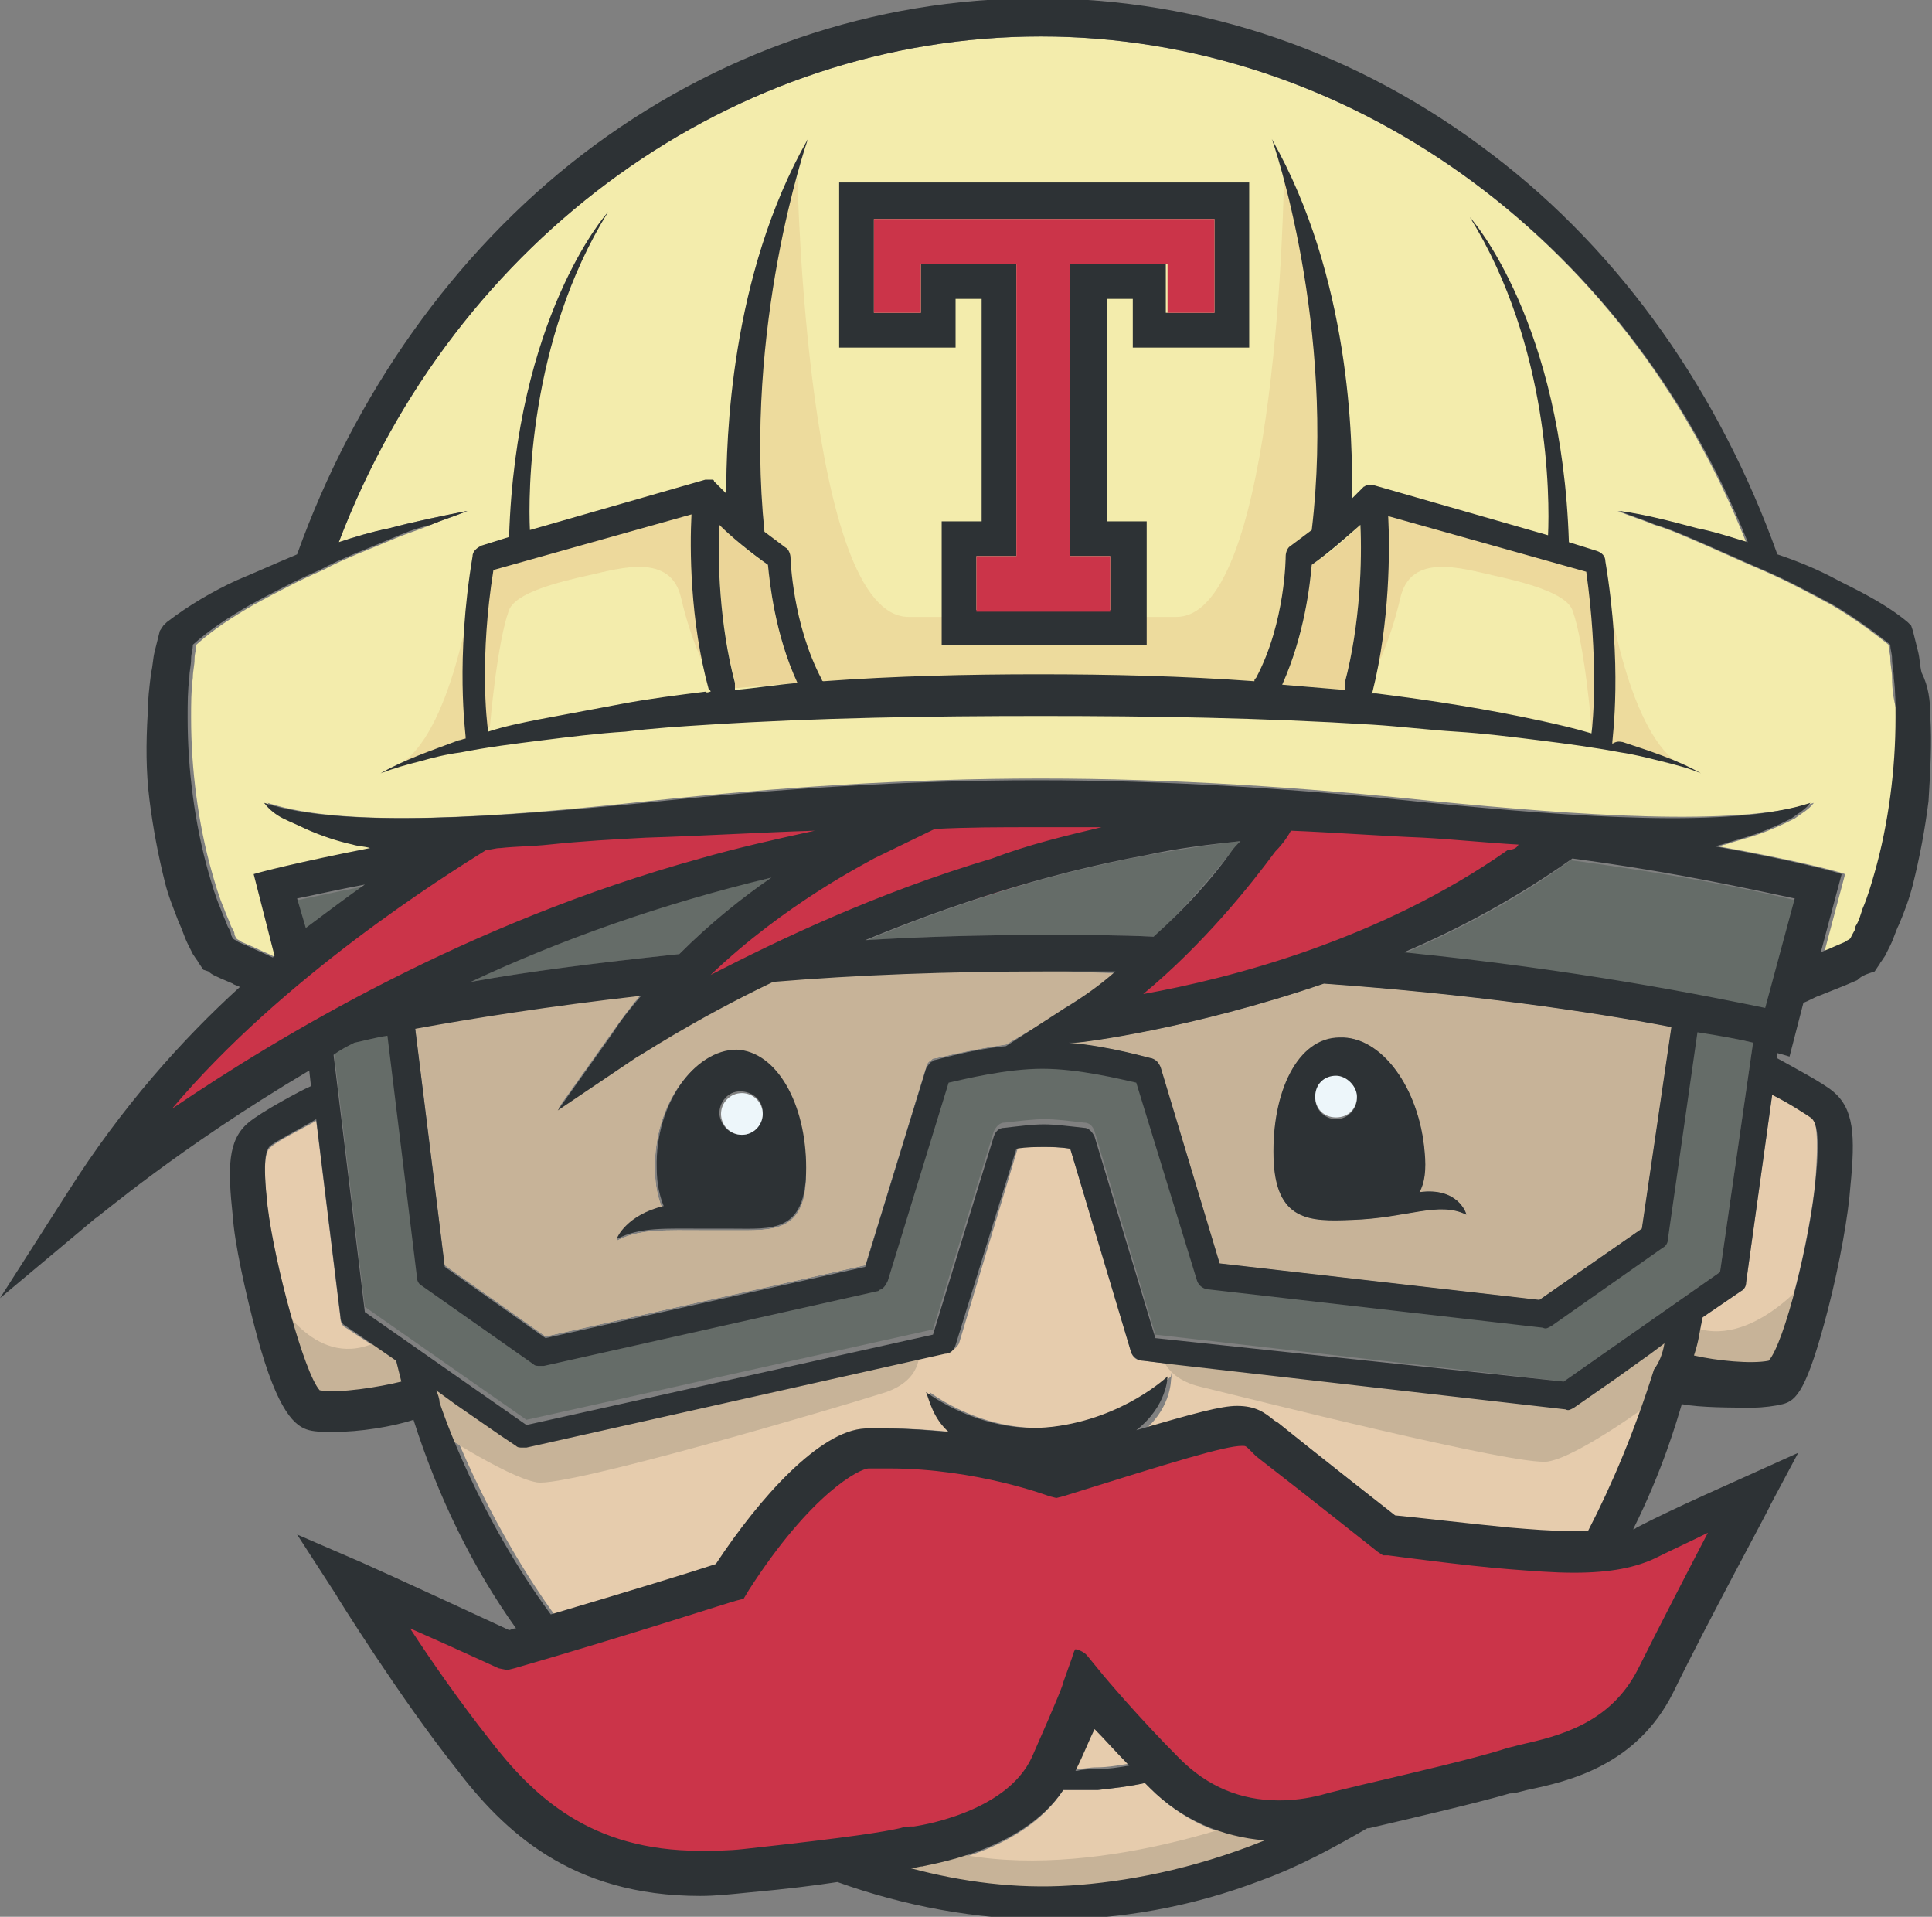 <?xml version="1.0" encoding="utf-8"?>
<!-- Generator: Adobe Illustrator 19.1.0, SVG Export Plug-In . SVG Version: 6.00 Build 0)  -->
<svg version="1.1" id="TravisCI" xmlns="http://www.w3.org/2000/svg" xmlns:xlink="http://www.w3.org/1999/xlink" x="0px" y="0px"
	 viewBox="0 0 111.2 110.3" style="enable-background:new 0 0 111.2 110.3;" xml:space="preserve">
<rect x="0" y="0" width="111.2" height="110.3" fill="#808080" stroke="none"/>
<style type="text/css">
	.st0{fill:#CB3449;}
	.st1{fill:#F3ECAC;}
	.st2{fill:#E6CCAD;}
	.st3{fill:#656C68;}
	.st4{fill:#E4C9A1;}
	.st5{fill:#C7B398;}
	.st6{fill:#EBD598;}
	.st7{fill:#2D3235;}
	.st8{fill:#EDF6FA;}
	.st9{opacity:0.8;}
	.st10{opacity:0.75;fill:#EBD598;}
</style>
<g>
	<g>
		<path class="st0" d="M26.6,48.1c0,0-17.3,12.2-18,16.8l1.3-0.3c0,0,20.7-13.7,37.1-15.4l0.4-2.1L26.6,48.1z"/>
		<path class="st0" d="M53.7,46.4l-13.6,9.7l0.7,0.6C41.4,56.2,65,49,65,49l5-3.1C66.7,46.3,53.7,46.4,53.7,46.4z"/>
		<path class="st0" d="M65.6,58.1c9.7,0,24.2-9.5,24.2-9.5L85,47.7c-0.2,0.2-7.6-0.3-7.6-0.3l-3.5-1L65.7,56L65,57.6
			C65.6,57.4,65.6,58.1,65.6,58.1z"/>
	</g>
	<path class="st0" d="M97.1,88.3l-3,0.8l-13.8-0.3l-8.6-6.7l-10.4,2.6l-12.1-1l-6.8,7.4l-12.7,3.8l-6.3-2c-0.2-0.2-0.3-0.3-0.3-0.3
		l2.8,7c0,0,6.4,6.9,10,7.7c3.6,0.8,10.1-0.1,15-0.8c4.9-0.8,8.8-2.5,10.3-5.3c1.6-2.8,1.8-3.7,1.8-3.7s4.6,6.6,8.6,7.3
		c4,0.8,15.9-3.3,15.9-3.3s7.3-2,8.5-4.5c1.3-2.5,4.6-10.7,4.6-10.7L97.1,88.3z M24.7,94c-0.1,0-0.1-0.1-0.2-0.1
		c-0.5-0.4-0.9-0.7-1.1-1L24.7,94z"/>
	<g>
		<path class="st1" d="M108.9,39c0-0.4-0.1-0.7-0.1-1.1c0-0.3-0.1-0.5-0.1-0.8c-1-0.8-2.1-1.6-3.3-2.3c-1.3-0.7-2.6-1.4-4-2
			c-1.4-0.6-2.7-1.2-4.1-1.8c-0.7-0.3-1.4-0.6-2.1-0.8c-0.7-0.3-1.4-0.5-2.1-0.8c1.5,0.2,3,0.6,4.5,1c1,0.2,1.9,0.5,2.9,0.8
			C93.5,13.5,77.4,2.1,59.9,2.1c-17.6,0-33.7,11.5-40.4,29.1c0.9-0.3,1.9-0.6,2.9-0.8c1.5-0.4,3-0.7,4.5-1c-0.7,0.3-1.4,0.5-2.1,0.8
			c-0.7,0.3-1.4,0.5-2.1,0.8c-1.4,0.6-2.8,1.1-4.1,1.8c-1.4,0.6-2.7,1.3-4,2c-1.2,0.7-2.3,1.4-3.3,2.3c0,0.3-0.1,0.5-0.1,0.8
			c0,0.4-0.1,0.7-0.1,1.1c-0.1,0.7-0.1,1.5-0.1,2.3c0,1.5,0.1,3,0.3,4.5c0.2,1.5,0.5,3,0.9,4.4c0.2,0.7,0.4,1.4,0.7,2.1
			c0.1,0.3,0.3,0.7,0.4,1c0.1,0.2,0.2,0.3,0.2,0.5l0.1,0.2c0.1,0.1,0.2,0.1,0.3,0.2l0.7,0.3c0.4,0.2,0.9,0.4,1.3,0.6
			c0,0,0,0,0.1-0.1l-1.2-4.7c0.3-0.1,2.6-0.7,6.7-1.5c-0.3-0.1-0.7-0.1-1-0.2c-0.9-0.2-1.8-0.5-2.7-0.9c-0.4-0.2-0.9-0.4-1.3-0.6
			c-0.4-0.2-0.8-0.5-1.1-0.9c4.5,1.5,13.7,0.8,21.9-0.1c7.5-0.8,15-1.3,22.6-1.3c7.6,0,15.1,0.5,22.6,1.3c8.2,0.8,17.4,1.5,21.9,0.1
			c-0.3,0.4-0.7,0.6-1.1,0.9c-0.4,0.2-0.8,0.4-1.3,0.6c-0.9,0.4-1.8,0.6-2.7,0.9c-0.1,0-0.3,0.1-0.4,0.1c4.5,0.8,7.1,1.5,7.3,1.6
			l-1.2,4.5c0.2-0.1,0.5-0.2,0.7-0.3l0.7-0.3c0.1-0.1,0.2-0.1,0.3-0.2l0.1-0.2c0.1-0.2,0.2-0.3,0.2-0.5c0.2-0.3,0.3-0.7,0.4-1
			c0.3-0.7,0.5-1.4,0.7-2.1c0.4-1.4,0.7-2.9,0.9-4.4c0.2-1.5,0.3-3,0.3-4.5C109,40.5,108.9,39.7,108.9,39z"/>
		<path class="st2" d="M64.9,101.5c-0.6,0.1-1.2,0.2-1.8,0.2c-0.4,0-0.8,0.1-1.1,0.1l-0.1,0c0.5-1,0.8-1.8,1.1-2.4
			C63.5,100,64.2,100.7,64.9,101.5z"/>
		<path class="st2" d="M66.2,102.9c1.8,1.8,4.1,2.9,6.6,3c-4.2,1.7-8.2,2.4-11.2,2.6c-3,0.2-6.1-0.2-9.2-1c0.3,0,0.4-0.1,0.7-0.1
			c0.2,0,5.7-0.7,8.1-4.4l0.2,0l0.6,0c0.4,0,0.8,0,1.2,0c0.9-0.1,1.8-0.2,2.7-0.4C66,102.7,66.1,102.8,66.2,102.9z"/>
		<path class="st3" d="M71.4,48.4c-0.2,0.2-0.4,0.5-0.6,0.7c-1.1,1.4-2.6,3.1-4.3,4.8c-2.1-0.1-4.2-0.1-6.3-0.1
			c-3.6,0-7,0.1-10.3,0.3c4.6-1.9,10.2-3.8,16.2-4.9C67.8,48.9,69.6,48.6,71.4,48.4z"/>
		<path class="st3" d="M44.4,50.5c-1.6,1.2-3.5,2.6-5.3,4.4c-4.6,0.5-8.7,1-12,1.6C32.2,54.1,38,51.9,44.4,50.5z"/>
		<path class="st3" d="M100.9,60L99,73.2l-9,6.3l-23.5-2.7l-3.5-11.7c-0.1-0.3-0.3-0.5-0.6-0.5c-0.9-0.1-1.6-0.2-2.3-0.2
			c-0.6,0-1.4,0.1-2.3,0.2c-0.3,0-0.5,0.3-0.6,0.5l-3.5,11.4l-23.4,5.2l-9.3-6.5l-1.8-14.8c0.4-0.2,0.8-0.4,1.2-0.7
			c0.6-0.1,1.2-0.3,1.9-0.4l1.7,13.9c0,0.2,0.1,0.4,0.3,0.5l6.4,4.5c0.1,0.1,0.3,0.1,0.4,0.1c0.1,0,0.1,0,0.2,0l19.2-4.3
			c0.1,0,0.1,0,0.2-0.1c0.2-0.1,0.3-0.3,0.4-0.5l3.5-11.4c0.9-0.2,3.3-0.8,5.4-0.8c2.1,0,4.5,0.6,5.4,0.8l3.5,11.4
			c0.1,0.3,0.3,0.5,0.7,0.5l19.2,2.2c0.2,0,0.4,0,0.5-0.1l6.4-4.5c0.2-0.1,0.3-0.3,0.3-0.5l1.7-11.9C99,59.6,100,59.8,100.9,60z"/>
		<path class="st3" d="M103.3,51.8l-1.7,6.3c-3.4-0.7-10.8-2.2-20.9-3.2c3.3-1.4,6.7-3.2,9.7-5.4C96.4,50.3,100.9,51.2,103.3,51.8z"
			/>
		<g>
			<path class="st4" d="M35.5,71.4c1.3-0.7,2.8-0.6,5.1-0.6c0.2,0,0.5,0,0.8,0c0.2,0,0.5,0,0.7,0c2.4,0,4.4,0.2,4.3-3.5
				c0-3.7-1.7-6.8-4.1-6.8c-2.4,0-4.7,3.1-4.6,6.8c0,1,0.2,1.7,0.4,2.2C36.1,70,35.5,71.3,35.5,71.4z M64.2,56
				c-0.9,0.7-1.9,1.5-2.9,2.1l-3.4,2c-2.1,0.3-4,0.8-4.1,0.8c-0.1,0-0.1,0-0.2,0.1c-0.2,0.1-0.3,0.3-0.3,0.4l-3.5,11.4l-18.4,4.1
				l-5.8-4.1l-1.7-13.7c3.3-0.6,7.7-1.3,13-1.9c-0.6,0.7-1.1,1.4-1.6,2.1l-3.2,4.5l4.6-3.1c0.1,0,3-2,7.8-4.3
				c4.8-0.4,10-0.6,15.7-0.6C61.5,55.9,62.9,56,64.2,56z"/>
			<path class="st4" d="M84.4,69.9c0-0.1-0.5-1.6-2.7-1.3c0.3-0.6,0.4-1.3,0.3-2.3c-0.3-3.7-2.5-6.7-4.9-6.6
				c-2.4,0.1-3.9,3.2-3.8,6.9c0.1,3.7,2.1,3.7,4.5,3.6C81,70.1,82.8,69.1,84.4,69.9z M96.2,59.1l-1.7,11.6l-5.9,4.1l-18.4-2.1
				l-3.4-11.3c-0.1-0.3-0.3-0.4-0.5-0.5c-0.1,0-2.4-0.7-4.8-0.9l0.4,0c0.4,0,6.7-0.8,14.3-3.4C84.6,57.2,91.5,58.2,96.2,59.1z"/>
		</g>
		<g>
			<path class="st5" d="M35.5,71.4c1.3-0.7,2.8-0.6,5.1-0.6c0.2,0,0.5,0,0.8,0c0.2,0,0.5,0,0.7,0c2.4,0,4.4,0.2,4.3-3.5
				c0-3.7-1.7-6.8-4.1-6.8c-2.4,0-4.7,3.1-4.6,6.8c0,1,0.2,1.7,0.4,2.2C36.1,70,35.5,71.3,35.5,71.4z M64.2,56
				c-0.9,0.7-1.9,1.5-2.9,2.1l-3.4,2c-2.1,0.3-4,0.8-4.1,0.8c-0.1,0-0.1,0-0.2,0.1c-0.2,0.1-0.3,0.3-0.3,0.4l-3.5,11.4l-18.4,4.1
				l-5.8-4.1l-1.7-13.7c3.3-0.6,7.7-1.3,13-1.9c-0.6,0.7-1.1,1.4-1.6,2.1l-3.2,4.5l4.6-3.1c0.1,0,3-2,7.8-4.3
				c4.8-0.4,10-0.6,15.7-0.6C61.5,55.9,62.9,56,64.2,56z"/>
			<path class="st5" d="M84.4,69.9c0-0.1-0.5-1.6-2.7-1.3c0.3-0.6,0.4-1.3,0.3-2.3c-0.3-3.7-2.5-6.7-4.9-6.6
				c-2.4,0.1-3.9,3.2-3.8,6.9c0.1,3.7,2.1,3.7,4.5,3.6C81,70.1,82.8,69.1,84.4,69.9z M96.2,59.1l-1.7,11.6l-5.9,4.1l-18.4-2.1
				l-3.4-11.3c-0.1-0.3-0.3-0.4-0.5-0.5c-0.1,0-2.4-0.7-4.8-0.9l0.4,0c0.4,0,6.7-0.8,14.3-3.4C84.6,57.2,91.5,58.2,96.2,59.1z"/>
		</g>
		<path class="st2" d="M104.2,64.2c0.3,0.2,0.5,0.8,0.3,3.6c-0.3,3.4-1.8,9.5-2.7,10.5c-1,0.2-3.1,0-4.3-0.3
			c0.2-0.9,0.3-1.3,0.5-2.2l2.2-1.5c0.2-0.1,0.3-0.3,0.3-0.5l1.5-10.8C103,63.4,103.9,64,104.2,64.2z"/>
		<path class="st2" d="M22.8,78.3c0.1,0.4,0.2,0.8,0.3,1.2c-1.2,0.3-3.6,0.7-4.7,0.5c-0.9-0.9-2.6-7.2-3-10.5
			c-0.3-2.7-0.1-3.3,0.2-3.5c0.3-0.3,1.5-0.9,2.6-1.5l1.4,11.4c0,0.2,0.1,0.4,0.3,0.5L22.8,78.3z"/>
		<path class="st2" d="M67.5,78.5l-0.1,0.7c0,0-2.5,2.4-6.6,2.9c-4.1,0.5-7.3-2-7.3-2c0.1,0.4,0.3,1.4,1.3,2.3
			c-1.1-0.1-2.3-0.2-3.5-0.2c-0.4,0-0.9,0-1.3,0c-2.5,0.1-6.1,3.9-8.6,7.8c-1.2,0.4-5.1,1.6-9.5,2.9c-4.1-5.7-6.2-11.6-6.4-12.2l0,0
			c-0.1-0.2-0.2-0.5-0.2-0.7l1.1,0.7v0l2.6,1.8l0.9,0.6c0.1,0.1,0.3,0.1,0.4,0.1c0.1,0,0.1,0,0.2,0l24.1-5.4
			c0.3-0.1,0.5-0.3,0.6-0.5l3.4-11.3C59.1,66,59.6,66,60,66c0.4,0,1,0,1.6,0.1l3.5,11.7c0.1,0.3,0.3,0.5,0.7,0.5L67.5,78.5z"/>
		<path class="st2" d="M95,77.9l0.8-0.5c-0.1,0.5-0.3,1.1-0.4,1.6c-1.1,3.5-2.4,6.5-3.8,9.3c-0.3,0-0.6,0-1,0
			c-1.1,0-2.2-0.1-3.5-0.2c-2.2-0.2-5.6-0.6-6.6-0.7c-0.9-0.7-4.1-3.3-6.7-5.3c-0.1-0.1-0.2-0.2-0.3-0.2c-0.5-0.4-1-0.8-2.1-0.8
			c-1,0-2.4,0.4-5.8,1.4c1.8-1.3,1.8-3.1,1.8-3.1l0.1-0.7l22.7,2.6c0.2,0,0.4,0,0.5-0.1l2.3-1.6L95,77.9z"/>
		<path class="st6" d="M78.3,30.2c0.1,2,0,5.7-0.9,9.1c0,0.1,0,0.3,0,0.4c-1.2-0.1-2.4-0.2-3.6-0.3c1.3-2.8,1.6-5.8,1.7-6.9
			C76.6,31.8,77.6,30.9,78.3,30.2z"/>
		<path class="st6" d="M44.2,32.5c0.1,1.1,0.4,4,1.7,6.8c-1.2,0.1-2.4,0.2-3.6,0.3c0-0.1,0-0.3,0-0.4c-0.9-3.4-1-7.1-0.9-9.1
			C42.1,30.9,43.1,31.8,44.2,32.5z"/>
		<path class="st7" d="M84.4,69.9c-1.6-0.8-3.4,0.2-6.6,0.3c-2.4,0.1-4.4,0.1-4.5-3.6c-0.1-3.8,1.4-6.9,3.8-6.9
			c2.4-0.1,4.6,2.9,4.9,6.6c0.1,1,0,1.8-0.3,2.3C83.9,68.3,84.4,69.8,84.4,69.9z M76.9,64.4c0.7,0,1.2-0.6,1.2-1.2
			c0-0.7-0.6-1.2-1.2-1.2c-0.7,0-1.2,0.6-1.2,1.2C75.7,63.8,76.2,64.4,76.9,64.4z"/>
		<path class="st8" d="M78.1,63.1c0,0.7-0.5,1.2-1.2,1.2c-0.7,0-1.2-0.5-1.2-1.2c0-0.7,0.5-1.2,1.2-1.2
			C77.5,61.9,78.1,62.5,78.1,63.1z"/>
		<path class="st7" d="M46.4,67.2c0,3.8-2,3.5-4.3,3.5c-0.2,0-0.5,0-0.7,0c-0.3,0-0.5,0-0.8,0c-2.3,0-3.8-0.1-5.1,0.6
			c0-0.1,0.6-1.4,2.7-1.9c-0.2-0.5-0.4-1.2-0.4-2.2c-0.1-3.7,2.2-6.8,4.6-6.8C44.7,60.5,46.4,63.5,46.4,67.2z M42.7,65.3
			c0.7,0,1.2-0.6,1.2-1.3c0-0.7-0.6-1.2-1.3-1.2c-0.7,0-1.2,0.6-1.2,1.3C41.5,64.8,42,65.3,42.7,65.3z"/>
		<circle class="st8" cx="42.7" cy="64.1" r="1.2"/>
		<g class="st9">
			<path class="st6" d="M28.2,41.8c0,0,0.4-4.8,1.1-6.7c0.4-1,2.8-1.6,4.6-2c1.8-0.4,4.7-1.3,5.3,1.3c0.6,2.6,1.5,4.4,2.1,5.3
				l-0.8-10.5l-12.5,3l-0.8,9.3l0.4,0.7L28.2,41.8"/>
			<path class="st6" d="M91.6,41.8c0,0-0.4-4.8-1.1-6.7c-0.4-1-2.8-1.6-4.6-2c-1.8-0.4-4.7-1.3-5.3,1.3c-0.6,2.6-1.5,4.4-2.1,5.3
				l0.8-10.5l12.5,3l0.8,9.3l-0.4,0.7L91.6,41.8"/>
		</g>
		<path class="st10" d="M73.9,10.2c0,0-0.3,25.3-6.2,25.3c-5.9,0-7.1,0-7.1,0h-1.2c0,0-1.2,0-7.1,0s-6.4-25.3-6.4-25.3L43,18.8
			l0,11.8l2.1,1.6l0.9,5.1l1.3,2.9l25.3,0l1.2-2.1l1-3.6l0.1-2.2l2.8-8L73.9,10.2z"/>
		<path class="st10" d="M92.5,33.8c0,0,1.2,8.7,4.4,10.3c3.2,1.6,0,0,0,0l-4.5-1.4L92.5,33.8z"/>
		<path class="st10" d="M27.2,33.8c0,0-1.2,8.7-4.4,10.3c-3.2,1.6,0,0,0,0l4.5-1.4L27.2,33.8z"/>
		<path class="st7" d="M93.4,42.7c1.5,0.5,3.1,1,4.5,1.8c-0.7-0.3-1.5-0.5-2.3-0.7c-0.8-0.2-1.6-0.4-2.3-0.5
			c-1.6-0.3-3.1-0.5-4.7-0.7c-1.6-0.2-3.2-0.4-4.8-0.5c-1.6-0.1-3.2-0.3-4.8-0.4c-6.4-0.4-12.7-0.5-19.1-0.5
			c-6.4,0-12.8,0.1-19.1,0.5c-1.6,0.1-3.2,0.2-4.8,0.4c-1.6,0.1-3.2,0.3-4.8,0.5c-1.6,0.2-3.2,0.4-4.7,0.7c-0.8,0.1-1.6,0.3-2.3,0.5
			c-0.8,0.2-1.5,0.4-2.3,0.7c1.4-0.8,2.9-1.3,4.5-1.9c0.1,0,0.3-0.1,0.4-0.1c0,0,0-0.1,0-0.1c0-0.2-0.6-4.4,0.4-10.4
			c0-0.3,0.3-0.5,0.5-0.6l1.6-0.5c0.4-12.6,5.5-18.5,5.7-18.7c-4.6,7.4-4.6,16.3-4.5,18.3l10.1-2.9c0,0,0,0,0,0c0,0,0.1,0,0.1,0
			c0,0,0,0,0,0c0.1,0,0.1,0,0.2,0c0,0,0,0,0,0c0,0,0.1,0,0.1,0c0,0,0,0,0,0c0,0,0.1,0,0.1,0.1c0,0,0,0,0,0c0,0,0,0,0,0c0,0,0,0,0,0
			c0,0,0.3,0.3,0.7,0.7C41.8,25.4,42,15.9,46.5,8c-0.1,0.3-3.7,10.8-2.5,22.6c0.4,0.3,0.8,0.6,1.2,0.9c0.2,0.1,0.3,0.4,0.3,0.6
			c0,0,0.1,3.8,1.8,7c0,0,0,0.1,0.1,0.1c4.1-0.3,8.3-0.4,12.4-0.4c4.1,0,8.3,0.1,12.4,0.4c0-0.1,0-0.1,0.1-0.2c1.7-3.2,1.7-7,1.7-7
			c0-0.2,0.1-0.5,0.3-0.6c0.4-0.3,0.8-0.6,1.2-0.9C76.9,18.8,73.3,8.2,73.2,8c4.5,7.9,4.7,17.4,4.6,20.7c0.4-0.4,0.7-0.7,0.7-0.7
			c0,0,0,0,0,0c0,0,0,0,0,0c0,0,0,0,0,0c0,0,0.1,0,0.1-0.1c0,0,0,0,0,0c0,0,0.1,0,0.1,0c0,0,0,0,0,0c0.1,0,0.1,0,0.2,0c0,0,0,0,0,0
			c0,0,0.1,0,0.1,0c0,0,0,0,0,0l10.1,2.9c0.1-2.1,0.1-10.9-4.5-18.3c0.2,0.2,5.3,6.1,5.7,18.7l1.6,0.5c0.3,0.1,0.5,0.3,0.5,0.6
			c1,6,0.4,10.2,0.4,10.4c0,0,0,0.1,0,0.1C93.1,42.6,93.3,42.7,93.4,42.7z M91.6,42.2c0.1-0.7,0.4-4.3-0.3-9.3l-11.4-3.2
			c0.1,1.9,0.1,6.1-0.9,10.1c0,0,0,0.1-0.1,0.1c0.1,0,0.2,0,0.3,0c3.2,0.4,6.4,0.9,9.6,1.6C89.7,41.7,90.6,41.9,91.6,42.2z
			 M77.4,39.3c0.9-3.4,1-7.1,0.9-9.1c-0.8,0.7-1.8,1.6-2.8,2.3c-0.1,1.1-0.4,4-1.7,6.9c1.2,0.1,2.4,0.2,3.6,0.3
			C77.4,39.6,77.4,39.4,77.4,39.3z M45.9,39.3c-1.3-2.8-1.6-5.8-1.7-6.8c-1-0.7-2.1-1.6-2.8-2.3c-0.1,2,0,5.7,0.9,9.1
			c0,0.1,0,0.3,0,0.4C43.5,39.6,44.7,39.4,45.9,39.3z M40.9,39.8c0,0,0-0.1-0.1-0.1c-1.1-4-1.1-8.2-1-10.1l-11.4,3.2
			c-0.8,5-0.4,8.7-0.3,9.3c0.9-0.3,1.9-0.5,2.9-0.7c1.6-0.3,3.2-0.6,4.8-0.9c1.6-0.3,3.2-0.5,4.8-0.7C40.7,39.9,40.8,39.8,40.9,39.8
			z"/>
		<g id="XMLID_1_">
			<g>
				<path class="st7" d="M71.9,10.5V20h-6.7v-2.8h-1.5V30h2.3v7.1H54.2V30h2.3V17.2H55V20h-6.7v-9.5H71.9z M69.9,18v-5.4h-2.9h-5.3
					H50.3V18H53v-2.8h5.5V32h-2.3v3.1h7.7V32h-2.3V15.2h5.5V18H69.9z"/>
				<polygon class="st0" points="69.9,12.6 69.9,18 67.2,18 67.2,15.2 61.6,15.2 61.6,32 63.9,32 63.9,35.2 56.2,35.2 56.2,32 
					58.5,32 58.5,15.2 53,15.2 53,18 50.3,18 50.3,12.6 61.6,12.6 66.9,12.6 				"/>
			</g>
			<g>
			</g>
		</g>
		<path class="st3" d="M17.1,51.8c1-0.2,2.3-0.5,3.9-0.8c-1,0.7-2.2,1.5-3.5,2.6L17.1,51.8z"/>
		<path class="st5" d="M52.9,77.7c0,0,0.3,1.8-2.2,2.5c-2.5,0.8-18.1,5.4-19.8,5.1c-1.8-0.3-6.3-3.3-6.3-3.3l-1.1-3.9l6.7,4.2
			L52.9,77.7z"/>
		<path class="st5" d="M66.8,77.4c0,0-0.2,1.8,2.3,2.4c2.5,0.6,18.3,4.6,20,4.3c1.8-0.3,6.1-3.5,6.1-3.5l0.9-3.9l-6.1,3.7L66.8,77.4
			z"/>
		<path class="st5" d="M15.8,74.5c0,0,2.2,4.3,5.7,2.8l2.5,0.9L23.7,80l-5.2,0.7L17,79.9L15.8,74.5z"/>
		<path class="st5" d="M104.3,73.3c0,0-3.5,4.5-7,3L96.1,77l0.2,1.8l5.2,0.7l1.4-0.8L104.3,73.3z"/>
		<path class="st5" d="M49.6,107.2c0,0,12.8,6.5,27.3-2.3l-4.7-0.3c0,0-10.2,4-18.2,1.8L49.6,107.2z"/>
		<path class="st7" d="M62.6,95.3l0.9,1.1c0,0,2,2.4,4.4,4.8c1.6,1.6,3.5,2.4,5.7,2.4c0.8,0,1.6-0.1,2.4-0.3
			c0.7-0.2,1.6-0.4,2.4-0.6c3-0.7,6.4-1.5,8-2c0.3-0.1,0.7-0.2,1.1-0.3c2.2-0.5,5.2-1.2,6.8-4.4c1.2-2.4,2.8-5.5,4-7.8
			c-1,0.5-2.1,1-2.9,1.4c-1.2,0.6-2.7,0.9-4.8,0.9c-1.2,0-2.4-0.1-3.7-0.2c-2.6-0.2-7-0.8-7-0.8l-0.3,0l-0.3-0.2c0,0-3.9-3.1-7-5.5
			c-0.1-0.1-0.2-0.2-0.3-0.3c-0.3-0.3-0.3-0.3-0.5-0.3c-1,0-3.9,0.9-10.3,2.9l-0.4,0.1l-0.4-0.1c0,0-4.2-1.6-9.2-1.6
			c-0.4,0-0.8,0-1.2,0c-0.5,0-3.3,1.4-6.9,7L42.8,92l-0.4,0.1c-0.1,0-6.2,2-12.8,3.9l-0.4,0.1L28.7,96c0,0-2.6-1.2-5.1-2.3
			c1.3,2,3,4.4,4.5,6.3c2.6,3.4,5.9,6.5,12.2,6.5c0.8,0,1.6,0,2.5-0.1c6.4-0.7,8.1-1,9-1.2c0.3-0.1,0.5-0.1,0.8-0.1
			c0,0,5.3-0.7,6.8-4c1.5-3.4,1.8-4.2,1.8-4.3l0.5-1.4c0,0,0.1-0.4,0.2-0.5c0,0,0,0,0,0l0,0C62.4,95,62.6,95.3,62.6,95.3z M22.5,31
			c-1.4,0.6-2.8,1.1-4.1,1.8c-1.4,0.6-2.7,1.3-4,2c-1.2,0.7-2.3,1.4-3.3,2.3c0,0.3-0.1,0.5-0.1,0.8c0,0.4-0.1,0.7-0.1,1.1
			c-0.1,0.7-0.1,1.5-0.1,2.3c0,1.5,0.1,3,0.3,4.5c0.2,1.5,0.5,3,0.9,4.4c0.2,0.7,0.4,1.4,0.7,2.1c0.1,0.3,0.3,0.7,0.4,1
			c0.1,0.2,0.2,0.3,0.2,0.5l0.1,0.2c0.1,0.1,0.2,0.1,0.3,0.2l0.7,0.3c0.4,0.2,0.9,0.4,1.3,0.6c0,0,0,0,0.1-0.1l-1.2-4.7
			c0.3-0.1,2.6-0.7,6.7-1.5c-0.3-0.1-0.7-0.1-1-0.2c-0.9-0.2-1.8-0.5-2.7-0.9c-0.4-0.2-0.9-0.4-1.3-0.6c-0.4-0.2-0.8-0.5-1.1-0.9
			c4.5,1.5,13.7,0.8,21.9,0c7.5-0.8,15-1.3,22.6-1.3c7.6,0,15.1,0.5,22.6,1.3c8.2,0.8,17.4,1.5,21.9,0c-0.3,0.4-0.7,0.6-1.1,0.9
			c-0.4,0.2-0.8,0.4-1.3,0.6c-0.9,0.4-1.8,0.6-2.7,0.9c-0.1,0-0.3,0.1-0.4,0.1c4.5,0.8,7.1,1.5,7.3,1.6l-1.2,4.5
			c0.2-0.1,0.5-0.2,0.7-0.3l0.7-0.3c0.1-0.1,0.2-0.1,0.3-0.2l0.1-0.2c0.1-0.2,0.2-0.3,0.2-0.5c0.2-0.3,0.3-0.7,0.4-1
			c0.3-0.7,0.5-1.4,0.7-2.1c0.4-1.4,0.7-2.9,0.9-4.4c0.2-1.5,0.3-3,0.3-4.5c0-0.8,0-1.5-0.1-2.3c0-0.4-0.1-0.7-0.1-1.1
			c0-0.3-0.1-0.5-0.1-0.8c-1-0.8-2.1-1.6-3.3-2.3c-1.3-0.7-2.6-1.4-4-2c-1.4-0.6-2.7-1.2-4.1-1.8c-0.7-0.3-1.4-0.6-2.1-0.8
			c-0.7-0.3-1.4-0.5-2.1-0.8c1.5,0.2,3,0.6,4.5,1c1,0.2,1.9,0.5,2.9,0.8C93.5,13.5,77.4,2.1,59.9,2.1c-17.6,0-33.7,11.5-40.4,29.1
			c0.9-0.3,1.9-0.6,2.9-0.8c1.5-0.4,3-0.7,4.5-1c-0.7,0.3-1.4,0.5-2.1,0.8C23.9,30.4,23.2,30.7,22.5,31z M111.1,41.2
			c0.1,1.6,0,3.2-0.1,4.9c-0.2,1.6-0.5,3.2-0.9,4.8c-0.2,0.8-0.5,1.6-0.8,2.3c-0.2,0.4-0.3,0.8-0.5,1.2c-0.1,0.2-0.2,0.4-0.3,0.6
			l-0.2,0.3c-0.1,0.1-0.1,0.2-0.2,0.3l-0.2,0.3l-0.3,0.1c-0.3,0.1-0.5,0.2-0.7,0.4l-0.7,0.3c-0.5,0.2-1,0.4-1.5,0.6
			c-0.3,0.1-0.6,0.3-0.9,0.4l-0.8,3.1c0,0-0.3-0.1-0.7-0.2l0,0.3c0.9,0.5,2.6,1.4,3.2,1.9c1.2,1,1.3,2.5,1,5.5
			c-0.1,1.5-0.6,4.4-1.3,7.1c-1.2,4.6-1.8,5.2-2.6,5.4c-0.4,0.1-1.1,0.2-1.7,0.2c-1.3,0-3,0-4.1-0.2c-0.3,1-1.1,3.8-2.8,7.2
			c0.1,0,0.2-0.1,0.2-0.1c2.1-1.1,6-2.8,6.2-2.9l3.1-1.4l-1.6,3c0,0.1-3.5,6.5-5.6,10.8c-2.1,4.2-6,5.1-8.4,5.6
			c-0.4,0.1-0.7,0.2-1,0.2c-1.7,0.5-5.1,1.3-8.1,2c0,0-0.1,0-0.1,0c-1.9,1.1-3.9,2.2-6.1,3c-8.1,3.1-16.6,2.9-24.4,0.1
			c-1.3,0.2-2.9,0.4-5.1,0.6c-1,0.1-1.9,0.2-2.8,0.2c-7.4,0-11.3-3.7-14.1-7.4c-3.1-3.9-6.8-9.8-6.9-10l-2.2-3.4l3.7,1.6
			c1.8,0.8,7,3.2,8.5,3.9c0.1,0,0.2-0.1,0.4-0.1c-2.5-3.5-4.5-7.6-5.9-12c-1.2,0.4-3.1,0.7-4.6,0.7c-0.5,0-1,0-1.4-0.1
			c-0.8-0.2-1.8-1-3-5.4c-0.7-2.6-1.3-5.4-1.4-6.9c-0.3-2.8-0.3-4.4,0.9-5.4c0.7-0.6,3.1-1.9,3.6-2.1l-0.1-0.9
			c-7.6,4.5-12.2,8.5-12.3,8.5L0,74.7l3.9-6.1c3.1-4.9,6.6-8.8,9.9-11.8c-0.1-0.1-0.3-0.1-0.4-0.2l-0.7-0.3
			c-0.2-0.1-0.5-0.2-0.7-0.4l-0.3-0.1l-0.2-0.3c-0.1-0.1-0.1-0.2-0.2-0.3l-0.2-0.3c-0.1-0.2-0.2-0.4-0.3-0.6
			c-0.2-0.4-0.3-0.8-0.5-1.2c-0.3-0.8-0.6-1.5-0.8-2.3c-0.4-1.6-0.7-3.2-0.9-4.8c-0.2-1.6-0.2-3.2-0.1-4.9c0-0.8,0.1-1.6,0.2-2.4
			c0.1-0.4,0.1-0.8,0.2-1.2c0.1-0.4,0.2-0.8,0.3-1.2L9.4,36l0.2-0.2c1.3-1,2.7-1.8,4-2.4c1.2-0.5,2.3-1,3.5-1.5
			c3.3-9.2,9-17.3,16.4-23c7.7-5.9,16.8-9,26.2-9c9.5,0,18.5,3.1,26.2,9c7.5,5.7,13.1,13.8,16.4,23c1.2,0.4,2.4,0.9,3.5,1.5
			c1.4,0.7,2.8,1.4,4,2.4l0.2,0.2l0.1,0.3c0.1,0.4,0.2,0.8,0.3,1.2c0.1,0.4,0.1,0.8,0.2,1.2C111,39.5,111.1,40.3,111.1,41.2z
			 M104.5,67.9c0.3-2.8,0-3.4-0.3-3.6c-0.3-0.2-1.2-0.8-2.2-1.3l-1.5,10.8c0,0.2-0.1,0.4-0.3,0.5L98,75.8c-0.2,0.9-0.2,1.3-0.5,2.2
			c1.3,0.3,3.3,0.5,4.3,0.3C102.7,77.3,104.2,71.3,104.5,67.9z M101.6,58l1.7-6.3c-2.4-0.5-6.8-1.5-12.8-2.3c-3.1,2.2-6.4,4-9.7,5.4
			C90.8,55.8,98.2,57.3,101.6,58z M99,73.2l1.9-13.2c-0.8-0.2-1.9-0.4-3.2-0.6L96,71.3c0,0.2-0.1,0.4-0.3,0.5l-6.4,4.5
			c-0.2,0.1-0.3,0.2-0.5,0.1l-19.2-2.2c-0.3,0-0.6-0.2-0.7-0.5l-3.5-11.4c-0.9-0.2-3.3-0.8-5.4-0.8c-2.1,0-4.5,0.6-5.4,0.8
			l-3.5,11.4c-0.1,0.2-0.2,0.4-0.4,0.5c-0.1,0-0.1,0.1-0.2,0.1l-19.2,4.3c-0.1,0-0.1,0-0.2,0c-0.2,0-0.3,0-0.4-0.1l-6.4-4.5
			c-0.2-0.1-0.3-0.3-0.3-0.5l-1.7-13.9c-0.7,0.1-1.4,0.3-1.9,0.4c-0.4,0.2-0.8,0.4-1.2,0.7l1.8,14.8l9.3,6.5l23.4-5.2l3.5-11.4
			c0.1-0.3,0.3-0.5,0.6-0.5c0.9-0.1,1.6-0.2,2.3-0.2c0.6,0,1.4,0.1,2.3,0.2c0.3,0,0.5,0.3,0.6,0.5l3.5,11.6L90,79.5L99,73.2z
			 M94.5,70.7l1.7-11.6c-4.7-0.9-11.6-1.9-20-2.5c-7.6,2.6-13.9,3.4-14.3,3.4l-0.4,0c2.4,0.2,4.7,0.9,4.8,0.9
			c0.3,0.1,0.4,0.3,0.5,0.5l3.4,11.3l18.4,2.1L94.5,70.7z M95.8,77.3L95,77.9l-2.1,1.5l-2.3,1.6c-0.2,0.1-0.3,0.2-0.5,0.1l-22.7-2.6
			l-1.6-0.2c-0.3,0-0.6-0.2-0.7-0.5l-3.5-11.7C61,66,60.5,66,60.1,66c-0.4,0-1,0-1.6,0.1L55,77.4c-0.1,0.3-0.3,0.5-0.6,0.5
			l-24.1,5.4c-0.1,0-0.1,0-0.2,0c-0.2,0-0.3,0-0.4-0.1l-0.9-0.6l-2.6-1.8v0L25.1,80c0.1,0.2,0.2,0.5,0.2,0.7l0,0
			c0.2,0.6,2.2,6.5,6.4,12.2c4.4-1.3,8.3-2.5,9.5-2.9c2.5-3.8,6-7.7,8.6-7.8c0.4,0,0.9,0,1.3,0c1.2,0,2.4,0.1,3.5,0.2
			c-0.9-0.8-1.1-1.8-1.3-2.3c0,0,3.2,2.5,7.3,2c4.1-0.5,6.6-2.9,6.6-2.9s0,1.7-1.8,3.1c3.4-1,4.9-1.4,5.8-1.4c1.1,0,1.6,0.4,2.1,0.8
			c0.1,0.1,0.2,0.1,0.3,0.2c2.6,2.1,5.8,4.6,6.7,5.3c1.1,0.1,4.5,0.5,6.6,0.7c1.2,0.1,2.4,0.2,3.5,0.2c0.4,0,0.7,0,1,0
			c1.4-2.7,2.7-5.8,3.8-9.3C95.5,78.4,95.7,77.9,95.8,77.3z M87.4,48.6C87.4,48.6,87.4,48.6,87.4,48.6c-1.8-0.1-3.7-0.3-5.5-0.4
			c-2.5-0.1-5.1-0.3-7.6-0.4c-0.1,0.2-0.4,0.7-0.9,1.2c-1.4,1.9-4.1,5.3-7.6,8.2c5-0.9,13.6-3.1,21-8.3
			C87.1,48.9,87.3,48.8,87.4,48.6z M70.8,49.1c0.2-0.3,0.4-0.5,0.6-0.7c-1.8,0.2-3.6,0.4-5.4,0.8c-6,1.1-11.6,3-16.2,4.9
			c3.3-0.2,6.7-0.3,10.3-0.3c2.2,0,4.3,0,6.3,0.1C68.3,52.2,69.8,50.5,70.8,49.1z M72.8,105.9c-2.5-0.2-4.8-1.2-6.6-3
			c-0.1-0.1-0.2-0.2-0.3-0.3c-0.9,0.2-1.8,0.3-2.7,0.4c-0.4,0-0.8,0-1.2,0l-0.6,0l-0.2,0c-2.4,3.6-7.9,4.3-8.1,4.4
			c-0.2,0-0.4,0.1-0.7,0.1c3,0.8,6.1,1.2,9.2,1C64.7,108.3,68.6,107.6,72.8,105.9z M63.2,101.8c0.6,0,1.2-0.1,1.8-0.2
			c-0.8-0.8-1.4-1.5-2-2.1c-0.3,0.6-0.6,1.4-1.1,2.4H62C62.4,101.8,62.8,101.8,63.2,101.8z M61.3,58c1-0.6,2-1.3,2.9-2.1
			c-1.3,0-2.7,0-4,0c-5.6,0-10.9,0.2-15.7,0.6c-4.8,2.3-7.7,4.3-7.8,4.3l-4.6,3.1l3.2-4.5c0.5-0.8,1.1-1.5,1.6-2.1
			c-5.3,0.6-9.7,1.3-13,1.9l1.7,13.7l5.8,4.1l18.4-4.1l3.5-11.4c0.1-0.2,0.2-0.3,0.3-0.4c0.1,0,0.1-0.1,0.2-0.1c0.1,0,2-0.6,4.1-0.8
			L61.3,58z M63.4,47.6c-1.3,0-2.6,0-3.9,0h0c-1.9,0-3.8,0-5.7,0.1l-3.5,1.7c0,0,0,0,0,0c-0.5,0.3-5.1,2.6-9.4,6.7
			c3.9-2,9.5-4.7,16.2-6.7C59.2,48.6,61.3,48.1,63.4,47.6z M39.1,54.9c1.8-1.8,3.7-3.3,5.3-4.4c-6.3,1.5-12.2,3.6-17.3,6
			C30.4,55.9,34.4,55.4,39.1,54.9z M40.3,49.4c2.1-0.6,4.3-1.1,6.6-1.6c-3.2,0.1-6.4,0.3-9.7,0.4c-1.9,0.1-3.7,0.2-5.6,0.4
			c-0.9,0.1-1.9,0.1-2.8,0.2c-0.3,0-0.5,0.1-0.8,0.1c-2.4,1.5-11.7,7.3-18.1,14.9C16.1,59.6,26.9,53.1,40.3,49.4z M23.1,79.5
			c-0.1-0.4-0.2-0.8-0.3-1.2l-2.9-2c-0.2-0.1-0.3-0.3-0.3-0.5l-1.4-11.4c-1,0.6-2.2,1.2-2.6,1.5c-0.3,0.2-0.5,0.8-0.2,3.5
			c0.4,3.3,2.1,9.6,3,10.6C19.5,80.2,21.9,79.8,23.1,79.5z M21,50.9c-1.6,0.3-2.9,0.6-3.9,0.8l0.5,1.7C18.8,52.5,20,51.6,21,50.9z"
			/>
	</g>
</g>
</svg>
